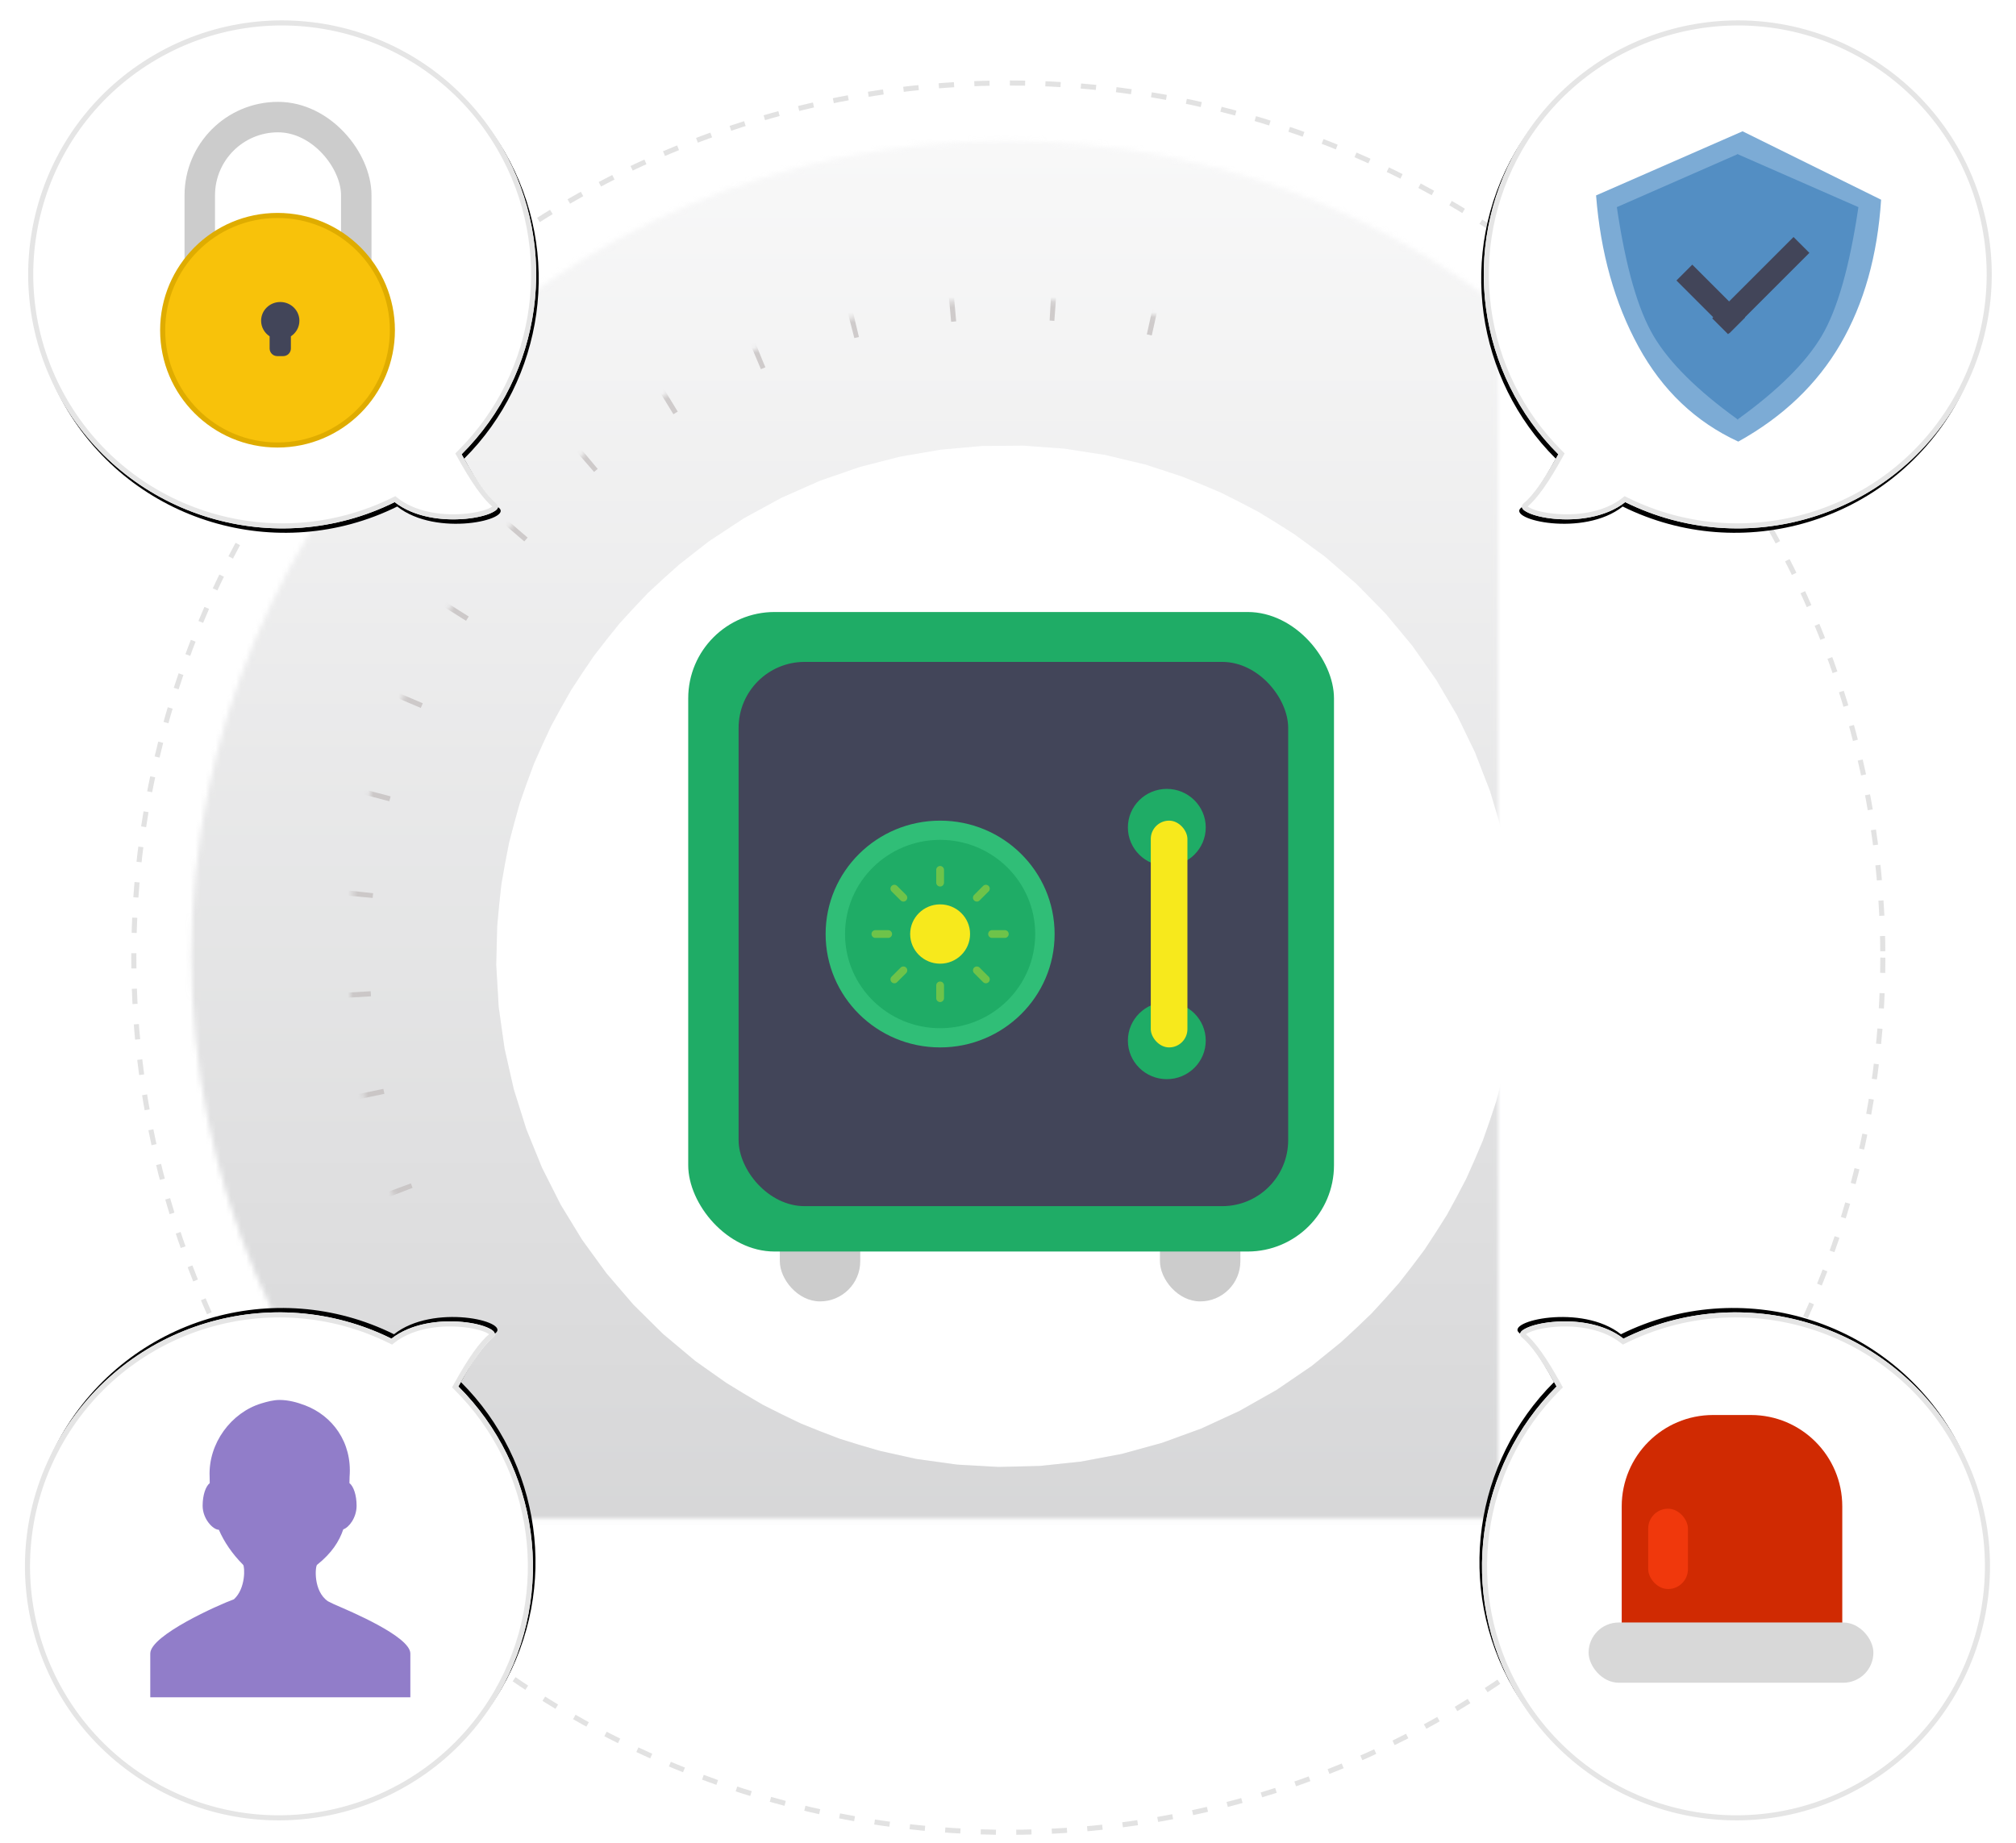 <?xml version="1.0" encoding="UTF-8"?>
<svg width="397px" height="363px" viewBox="0 0 397 363" version="1.1" xmlns="http://www.w3.org/2000/svg" xmlns:xlink="http://www.w3.org/1999/xlink">
    <!-- Generator: Sketch 46.2 (44496) - http://www.bohemiancoding.com/sketch -->
    <title>img</title>
    <desc>Created with Sketch.</desc>
    <defs>
        <linearGradient x1="77.17%" y1="-24.06%" x2="77.17%" y2="100%" id="linearGradient-1">
            <stop stop-color="#FFFFFF" stop-opacity="0.5" offset="0%"></stop>
            <stop stop-color="#424559" stop-opacity="0.5" offset="100%"></stop>
        </linearGradient>
        <linearGradient x1="85.944%" y1="-13.479%" x2="85.944%" y2="90.644%" id="linearGradient-2">
            <stop stop-color="#FFFFFF" stop-opacity="0.5" offset="0%"></stop>
            <stop stop-color="#000000" stop-opacity="0.5" offset="100%"></stop>
        </linearGradient>
        <ellipse id="path-3" cx="224.266" cy="210.341" rx="160.48" ry="160.543"></ellipse>
        <mask id="mask-4" maskContentUnits="userSpaceOnUse" maskUnits="objectBoundingBox" x="0" y="0" width="320.961" height="321.087" fill="white">
            <use xlink:href="#path-3"></use>
        </mask>
        <mask id="mask-5" maskContentUnits="userSpaceOnUse" maskUnits="objectBoundingBox" x="0" y="0" width="320.961" height="321.087" fill="white">
            <use xlink:href="#path-3"></use>
        </mask>
        <ellipse id="path-6" cx="224.603" cy="210.702" rx="129.776" ry="129.827"></ellipse>
        <mask id="mask-7" maskContentUnits="userSpaceOnUse" maskUnits="objectBoundingBox" x="0" y="0" width="259.552" height="259.654" fill="white">
            <use xlink:href="#path-6"></use>
        </mask>
        <path d="M97.267,123.646 C97.146,129.28 97.511,133.217 98.364,135.457 C99.66,138.862 84.799,134.385 81.148,125.217 C55.039,123.547 34.379,101.833 34.379,75.292 C34.379,47.662 56.769,25.263 84.388,25.263 C112.007,25.263 134.397,47.662 134.397,75.292 C134.397,98.467 118.645,117.962 97.267,123.646 Z" id="path-8"></path>
        <filter x="-8.0%" y="-6.3%" width="116.0%" height="114.4%" filterUnits="objectBoundingBox" id="filter-9">
            <feMorphology radius="1" operator="dilate" in="SourceAlpha" result="shadowSpreadOuter1"></feMorphology>
            <feOffset dx="0" dy="1" in="shadowSpreadOuter1" result="shadowOffsetOuter1"></feOffset>
            <feGaussianBlur stdDeviation="1.5" in="shadowOffsetOuter1" result="shadowBlurOuter1"></feGaussianBlur>
            <feComposite in="shadowBlurOuter1" in2="SourceAlpha" operator="out" result="shadowBlurOuter1"></feComposite>
            <feColorMatrix values="0 0 0 0 0   0 0 0 0 0   0 0 0 0 0  0 0 0 0.067 0" type="matrix" in="shadowBlurOuter1"></feColorMatrix>
        </filter>
        <path d="M378.266,123.646 C378.145,129.28 378.51,133.217 379.363,135.457 C380.659,138.862 365.798,134.385 362.147,125.217 C336.038,123.547 315.378,101.833 315.378,75.292 C315.378,47.662 337.768,25.263 365.387,25.263 C393.006,25.263 415.396,47.662 415.396,75.292 C415.396,98.467 399.644,117.962 378.266,123.646 Z" id="path-10"></path>
        <filter x="-8.0%" y="-6.3%" width="116.0%" height="114.4%" filterUnits="objectBoundingBox" id="filter-11">
            <feMorphology radius="1" operator="dilate" in="SourceAlpha" result="shadowSpreadOuter1"></feMorphology>
            <feOffset dx="0" dy="1" in="shadowSpreadOuter1" result="shadowOffsetOuter1"></feOffset>
            <feGaussianBlur stdDeviation="1.5" in="shadowOffsetOuter1" result="shadowBlurOuter1"></feGaussianBlur>
            <feComposite in="shadowBlurOuter1" in2="SourceAlpha" operator="out" result="shadowBlurOuter1"></feComposite>
            <feColorMatrix values="0 0 0 0 0   0 0 0 0 0   0 0 0 0 0  0 0 0 0.067 0" type="matrix" in="shadowBlurOuter1"></feColorMatrix>
        </filter>
        <path d="M96.631,368.365 C96.509,373.999 96.875,377.936 97.728,380.176 C99.024,383.581 84.162,379.104 80.511,369.936 C54.402,368.266 33.743,346.552 33.743,320.011 C33.743,292.381 56.132,269.983 83.752,269.983 C111.371,269.983 133.761,292.381 133.761,320.011 C133.761,343.186 118.009,362.681 96.631,368.365 Z" id="path-12"></path>
        <filter x="-8.0%" y="-6.3%" width="116.0%" height="114.4%" filterUnits="objectBoundingBox" id="filter-13">
            <feMorphology radius="1" operator="dilate" in="SourceAlpha" result="shadowSpreadOuter1"></feMorphology>
            <feOffset dx="0" dy="1" in="shadowSpreadOuter1" result="shadowOffsetOuter1"></feOffset>
            <feGaussianBlur stdDeviation="1.5" in="shadowOffsetOuter1" result="shadowBlurOuter1"></feGaussianBlur>
            <feComposite in="shadowBlurOuter1" in2="SourceAlpha" operator="out" result="shadowBlurOuter1"></feComposite>
            <feColorMatrix values="0 0 0 0 0   0 0 0 0 0   0 0 0 0 0  0 0 0 0.067 0" type="matrix" in="shadowBlurOuter1"></feColorMatrix>
        </filter>
        <path d="M377.921,368.365 C377.8,373.999 378.165,377.936 379.018,380.176 C380.314,383.581 365.453,379.104 361.801,369.936 C335.692,368.266 315.033,346.552 315.033,320.011 C315.033,292.381 337.423,269.983 365.042,269.983 C392.661,269.983 415.051,292.381 415.051,320.011 C415.051,343.186 399.299,362.681 377.921,368.365 Z" id="path-14"></path>
        <filter x="-8.0%" y="-6.3%" width="116.0%" height="114.4%" filterUnits="objectBoundingBox" id="filter-15">
            <feMorphology radius="1" operator="dilate" in="SourceAlpha" result="shadowSpreadOuter1"></feMorphology>
            <feOffset dx="0" dy="1" in="shadowSpreadOuter1" result="shadowOffsetOuter1"></feOffset>
            <feGaussianBlur stdDeviation="1.5" in="shadowOffsetOuter1" result="shadowBlurOuter1"></feGaussianBlur>
            <feComposite in="shadowBlurOuter1" in2="SourceAlpha" operator="out" result="shadowBlurOuter1"></feComposite>
            <feColorMatrix values="0 0 0 0 0   0 0 0 0 0   0 0 0 0 0  0 0 0 0.067 0" type="matrix" in="shadowBlurOuter1"></feColorMatrix>
        </filter>
    </defs>
    <g id="Page-1" stroke="none" stroke-width="1" fill="none" fill-rule="evenodd">
        <g id="D_Security" transform="translate(-828, -298)">
            <g id="img" transform="translate(802, 276)">
                <ellipse id="Oval-28" stroke="#979797" opacity="0.27" stroke-dasharray="3,4" cx="224.563" cy="210.629" rx="172.213" ry="172.28"></ellipse>
                <g id="Oval-28" opacity="0.251" stroke-linecap="square" stroke-linejoin="bevel" stroke-dasharray="1,12" stroke-width="120">
                    <use stroke="url(#linearGradient-1)" mask="url(#mask-4)" xlink:href="#path-3"></use>
                    <use stroke="url(#linearGradient-2)" mask="url(#mask-5)" xlink:href="#path-3"></use>
                </g>
                <use id="Oval-28" stroke="#C2BDBD" mask="url(#mask-7)" stroke-width="8" opacity="0.739" style="mix-blend-mode: multiply;" stroke-linejoin="round" stroke-dasharray="1,19" xlink:href="#path-6"></use>
                <g id="Combined-Shape" transform="translate(84.388, 80.929) rotate(-30) translate(-84.388, -80.929) ">
                    <use fill="black" fill-opacity="1" filter="url(#filter-9)" xlink:href="#path-8"></use>
                    <use fill="#FFFFFF" fill-rule="evenodd" xlink:href="#path-8"></use>
                    <path stroke="#E5E5E5" stroke-width="1" d="M96.768,123.635 L96.776,123.259 L97.139,123.162 C118.65,117.443 133.897,97.881 133.897,75.292 C133.897,47.938 111.731,25.763 84.388,25.763 C57.045,25.763 34.879,47.938 34.879,75.292 C34.879,101.451 55.215,123.057 81.18,124.718 L81.495,124.738 L81.612,125.032 C83.184,128.978 87.139,132.45 91.819,134.597 C93.715,135.467 95.526,136.001 96.767,136.084 C97.79,136.151 98.034,135.995 97.897,135.635 C97.015,133.319 96.645,129.329 96.768,123.635 Z"></path>
                </g>
                <g id="Combined-Shape" transform="translate(365.387, 80.929) scale(-1, 1) rotate(-30) translate(-365.387, -80.929) ">
                    <use fill="black" fill-opacity="1" filter="url(#filter-11)" xlink:href="#path-10"></use>
                    <use fill="#FFFFFF" fill-rule="evenodd" xlink:href="#path-10"></use>
                    <path stroke="#E5E5E5" stroke-width="1" d="M377.767,123.635 L377.775,123.259 L378.138,123.162 C399.649,117.443 414.896,97.881 414.896,75.292 C414.896,47.938 392.73,25.763 365.387,25.763 C338.044,25.763 315.878,47.938 315.878,75.292 C315.878,101.451 336.214,123.057 362.178,124.718 L362.494,124.738 L362.611,125.032 C364.183,128.978 368.138,132.45 372.818,134.597 C374.714,135.467 376.525,136.001 377.766,136.084 C378.789,136.151 379.033,135.995 378.896,135.635 C378.014,133.319 377.643,129.329 377.767,123.635 Z"></path>
                </g>
                <g id="Combined-Shape" transform="translate(83.752, 325.648) scale(1, -1) rotate(-30) translate(-83.752, -325.648) ">
                    <use fill="black" fill-opacity="1" filter="url(#filter-13)" xlink:href="#path-12"></use>
                    <use fill="#FFFFFF" fill-rule="evenodd" xlink:href="#path-12"></use>
                    <path stroke="#E5E5E5" stroke-width="1" d="M96.131,368.354 L96.139,367.978 L96.503,367.881 C118.014,362.162 133.261,342.6 133.261,320.011 C133.261,292.657 111.095,270.483 83.752,270.483 C56.409,270.483 34.243,292.657 34.243,320.011 C34.243,346.17 54.579,367.776 80.543,369.437 L80.859,369.457 L80.976,369.751 C82.547,373.697 86.503,377.169 91.183,379.316 C93.079,380.186 94.89,380.72 96.131,380.803 C97.153,380.871 97.398,380.714 97.26,380.354 C96.379,378.038 96.008,374.048 96.131,368.354 Z"></path>
                </g>
                <g id="Combined-Shape" transform="translate(365.042, 325.648) scale(-1, -1) rotate(-30) translate(-365.042, -325.648) ">
                    <use fill="black" fill-opacity="1" filter="url(#filter-15)" xlink:href="#path-14"></use>
                    <use fill="#FFFFFF" fill-rule="evenodd" xlink:href="#path-14"></use>
                    <path stroke="#E5E5E5" stroke-width="1" d="M377.421,368.354 L377.43,367.978 L377.793,367.881 C399.304,362.162 414.551,342.6 414.551,320.011 C414.551,292.657 392.385,270.483 365.042,270.483 C337.699,270.483 315.533,292.657 315.533,320.011 C315.533,346.17 335.869,367.776 361.833,369.437 L362.149,369.457 L362.266,369.751 C363.838,373.697 367.793,377.169 372.473,379.316 C374.369,380.186 376.18,380.72 377.421,380.803 C378.443,380.871 378.688,380.714 378.551,380.354 C377.669,378.038 377.298,374.048 377.421,368.354 Z"></path>
                </g>
                <g id="Group-5" transform="translate(161.528, 142.547)">
                    <rect id="Rectangle-45" fill="#CCCCCC" x="18.038" y="116.138" width="15.838" height="19.654" rx="7.919"></rect>
                    <rect id="Rectangle-45-Copy" fill="#CCCCCC" x="92.894" y="116.138" width="15.838" height="19.654" rx="7.919"></rect>
                    <rect id="Rectangle-42" fill="#1FAC66" x="0" y="0" width="127.166" height="125.965" rx="17"></rect>
                    <rect id="Rectangle-42" fill="#424559" x="9.921" y="9.827" width="108.226" height="107.204" rx="13"></rect>
                    <g id="Group-3" transform="translate(27.057, 41.095)">
                        <g id="Group-2">
                            <ellipse id="Oval-27" fill="#30BE77" cx="22.547" cy="22.334" rx="22.547" ry="22.334"></ellipse>
                            <ellipse id="Oval-27" fill="#1FAC66" cx="22.547" cy="22.334" rx="18.726" ry="18.549"></ellipse>
                        </g>
                        <path d="M22.547,8.934 C22.97,8.934 23.313,9.277 23.313,9.699 L23.313,12.213 C23.313,12.636 22.97,12.979 22.547,12.979 C22.124,12.979 21.781,12.636 21.781,12.213 L21.781,9.699 L21.781,9.699 C21.781,9.277 22.124,8.934 22.547,8.934 Z M22.547,31.689 C22.97,31.689 23.313,32.032 23.313,32.455 L23.313,34.969 C23.313,35.392 22.97,35.735 22.547,35.735 C22.124,35.735 21.781,35.392 21.781,34.969 L21.781,32.455 C21.781,32.032 22.124,31.689 22.547,31.689 Z M36.056,22.334 C36.056,22.757 35.713,23.1 35.29,23.1 L32.776,23.1 C32.353,23.1 32.011,22.757 32.011,22.334 C32.011,21.911 32.353,21.568 32.776,21.568 L35.29,21.568 C35.713,21.568 36.056,21.911 36.056,22.334 Z M13.084,22.334 C13.084,22.757 12.741,23.1 12.318,23.1 L9.804,23.1 C9.381,23.1 9.038,22.757 9.038,22.334 C9.038,21.911 9.381,21.568 9.804,21.568 L12.318,21.568 C12.741,21.568 13.084,21.911 13.084,22.334 Z M32.099,31.81 C31.8,32.109 31.315,32.109 31.016,31.81 L29.239,30.032 C28.94,29.733 28.94,29.248 29.239,28.949 C29.538,28.65 30.023,28.65 30.322,28.949 L32.099,30.727 C32.398,31.026 32.398,31.511 32.099,31.81 Z M15.855,15.719 C15.556,16.018 15.071,16.018 14.772,15.719 L12.995,13.942 C12.696,13.642 12.696,13.158 12.995,12.859 L12.995,12.859 C13.294,12.56 13.779,12.56 14.078,12.859 L15.855,14.636 C16.154,14.935 16.154,15.42 15.855,15.719 Z M12.995,31.81 L12.995,31.81 C12.696,31.511 12.696,31.026 12.995,30.727 L14.772,28.949 C15.071,28.65 15.556,28.65 15.855,28.949 L15.855,28.949 C16.154,29.248 16.154,29.733 15.855,30.032 L15.855,30.032 L14.078,31.81 C13.779,32.109 13.294,32.109 12.995,31.81 L12.995,31.81 Z M29.239,15.719 C28.94,15.42 28.94,14.935 29.239,14.636 L31.016,12.859 C31.315,12.56 31.8,12.56 32.099,12.859 L32.099,12.859 C32.398,13.158 32.398,13.642 32.099,13.942 L30.322,15.719 C30.023,16.018 29.538,16.018 29.239,15.719 Z" id="Combined-Shape" fill="#F6EB1C" opacity="0.372"></path>
                        <ellipse id="Oval-27" fill="#F7E91C" cx="22.547" cy="22.334" rx="5.897" ry="5.841"></ellipse>
                    </g>
                    <g id="Group-4" transform="translate(86.581, 34.841)">
                        <ellipse id="Oval-27" fill="#1FAC66" cx="7.666" cy="7.594" rx="7.666" ry="7.594"></ellipse>
                        <ellipse id="Oval-27" fill="#1FAC66" cx="7.666" cy="49.582" rx="7.666" ry="7.594"></ellipse>
                        <rect id="Rectangle-43" fill="#F7E91C" x="4.509" y="6.254" width="7.215" height="44.668" rx="3.608"></rect>
                    </g>
                </g>
                <g id="Group-7" transform="translate(58.033, 42.063)">
                    <rect id="Rectangle" stroke="#CCCCCC" stroke-width="6" x="7.308" y="3" width="30.817" height="44.766" rx="15.409"></rect>
                    <ellipse id="Oval-29" stroke="#DFAC00" fill="#F8C20A" cx="22.618" cy="44.983" rx="22.618" ry="22.607"></ellipse>
                    <path d="M21.062,46.18 C20.052,45.518 19.386,44.392 19.386,43.113 C19.386,41.076 21.074,39.424 23.156,39.424 C25.238,39.424 26.926,41.076 26.926,43.113 C26.926,44.392 26.261,45.518 25.25,46.18 L25.25,48.58 C25.25,49.408 24.579,50.08 23.75,50.08 L22.562,50.08 C21.733,50.08 21.062,49.408 21.062,48.58 L21.062,46.18 Z" id="Combined-Shape" fill="#424559"></path>
                </g>
                <g id="Group-8" transform="translate(338.834, 300.714)">
                    <path d="M49.956,44.346 L49.956,18 C49.956,8.059 41.897,-1.82615513e-15 31.956,0 L31.956,0 L24.521,0 L24.521,0 C14.58,1.82615513e-15 6.521,8.059 6.521,18 L6.521,18 L6.521,44.346 L49.956,44.346 Z" id="Combined-Shape" fill="#D02A02"></path>
                    <rect id="Rectangle-5" fill="#D8D8D8" x="0" y="40.87" width="56.083" height="11.865" rx="5.933"></rect>
                    <rect id="Rectangle-46" fill="#F0380C" x="11.738" y="18.457" width="7.826" height="15.821" rx="3.913"></rect>
                </g>
                <g id="Group-10" transform="translate(340.229, 47.78)">
                    <path d="M28.923,0.08 L0.076,12.712 C0.962,24.01 3.751,33.948 8.445,42.524 C13.139,51.1 19.684,57.326 28.079,61.202 C36.897,56.309 43.612,49.892 48.225,41.952 C52.837,34.012 55.498,24.547 56.207,13.558 L28.923,0.08 Z" id="Path-26" fill="#7CABD5"></path>
                    <g id="Group-9" transform="translate(3.576, 4.553)" fill="#538EC3">
                        <path d="M24.454,0.068 L24.454,0 L24.376,0.034 L24.299,0 L24.299,0.068 L0.592,10.467 C2.318,22.182 4.738,30.658 7.852,35.895 C10.946,41.097 16.428,46.54 24.299,52.222 L24.299,52.333 C24.325,52.315 24.351,52.296 24.376,52.277 C24.402,52.296 24.428,52.315 24.454,52.333 L24.454,52.222 C32.324,46.54 37.807,41.097 40.901,35.895 C44.015,30.658 46.435,22.182 48.161,10.467 L24.454,0.068 Z" id="Combined-Shape"></path>
                    </g>
                    <path d="M22.291,29.76 L22.291,19.51 L17.877,19.51 L17.877,29.76 L17.587,29.76 L17.587,34.174 L17.877,34.174 L17.877,34.232 L22.291,34.232 L22.291,34.174 L40.236,34.174 L40.236,29.76 L22.291,29.76 Z" id="Combined-Shape" fill="#424559" transform="translate(28.912, 26.871) rotate(-45) translate(-28.912, -26.871) "></path>
                </g>
                <g id="Group-7" transform="translate(47.424, 297.75)" fill="#917DC9">
                    <path d="M44.736,40.408 C44.651,40.355 44.537,40.303 44.373,40.251 C43.954,40.058 43.551,39.855 43.156,39.651 C40.224,37.642 40.645,32.766 41.018,32.469 C43.902,30.168 45.37,27.87 46.177,25.488 C47.309,25.106 48.799,23.177 48.799,20.838 C48.799,18.754 48.206,17.005 47.388,16.374 C47.394,15.846 47.401,15.35 47.421,15.099 C47.953,8.291 43.985,3.08 38.645,1.059 C37.069,0.463 35.374,-5.68434189e-14 33.639,-5.68434189e-14 C32.41,-5.68434189e-14 31.208,0.331 30.059,0.676 C24.102,2.473 19.569,8.556 19.857,15.099 C19.869,15.338 19.873,15.848 19.879,16.382 C19.067,17.021 18.48,18.764 18.48,20.838 C18.48,23.451 20.53,25.568 21.672,25.568 C22.727,27.979 24.266,30.266 26.451,32.469 C26.788,32.808 27.014,37.116 24.634,39.267 C21.661,40.336 8.169,46.349 8.169,49.944 L8.169,58.568 L59.383,58.568 L59.383,49.944 C59.383,46.551 47.142,41.461 44.736,40.408 Z" id="Fill-1"></path>
                </g>
            </g>
        </g>
    </g>
</svg>